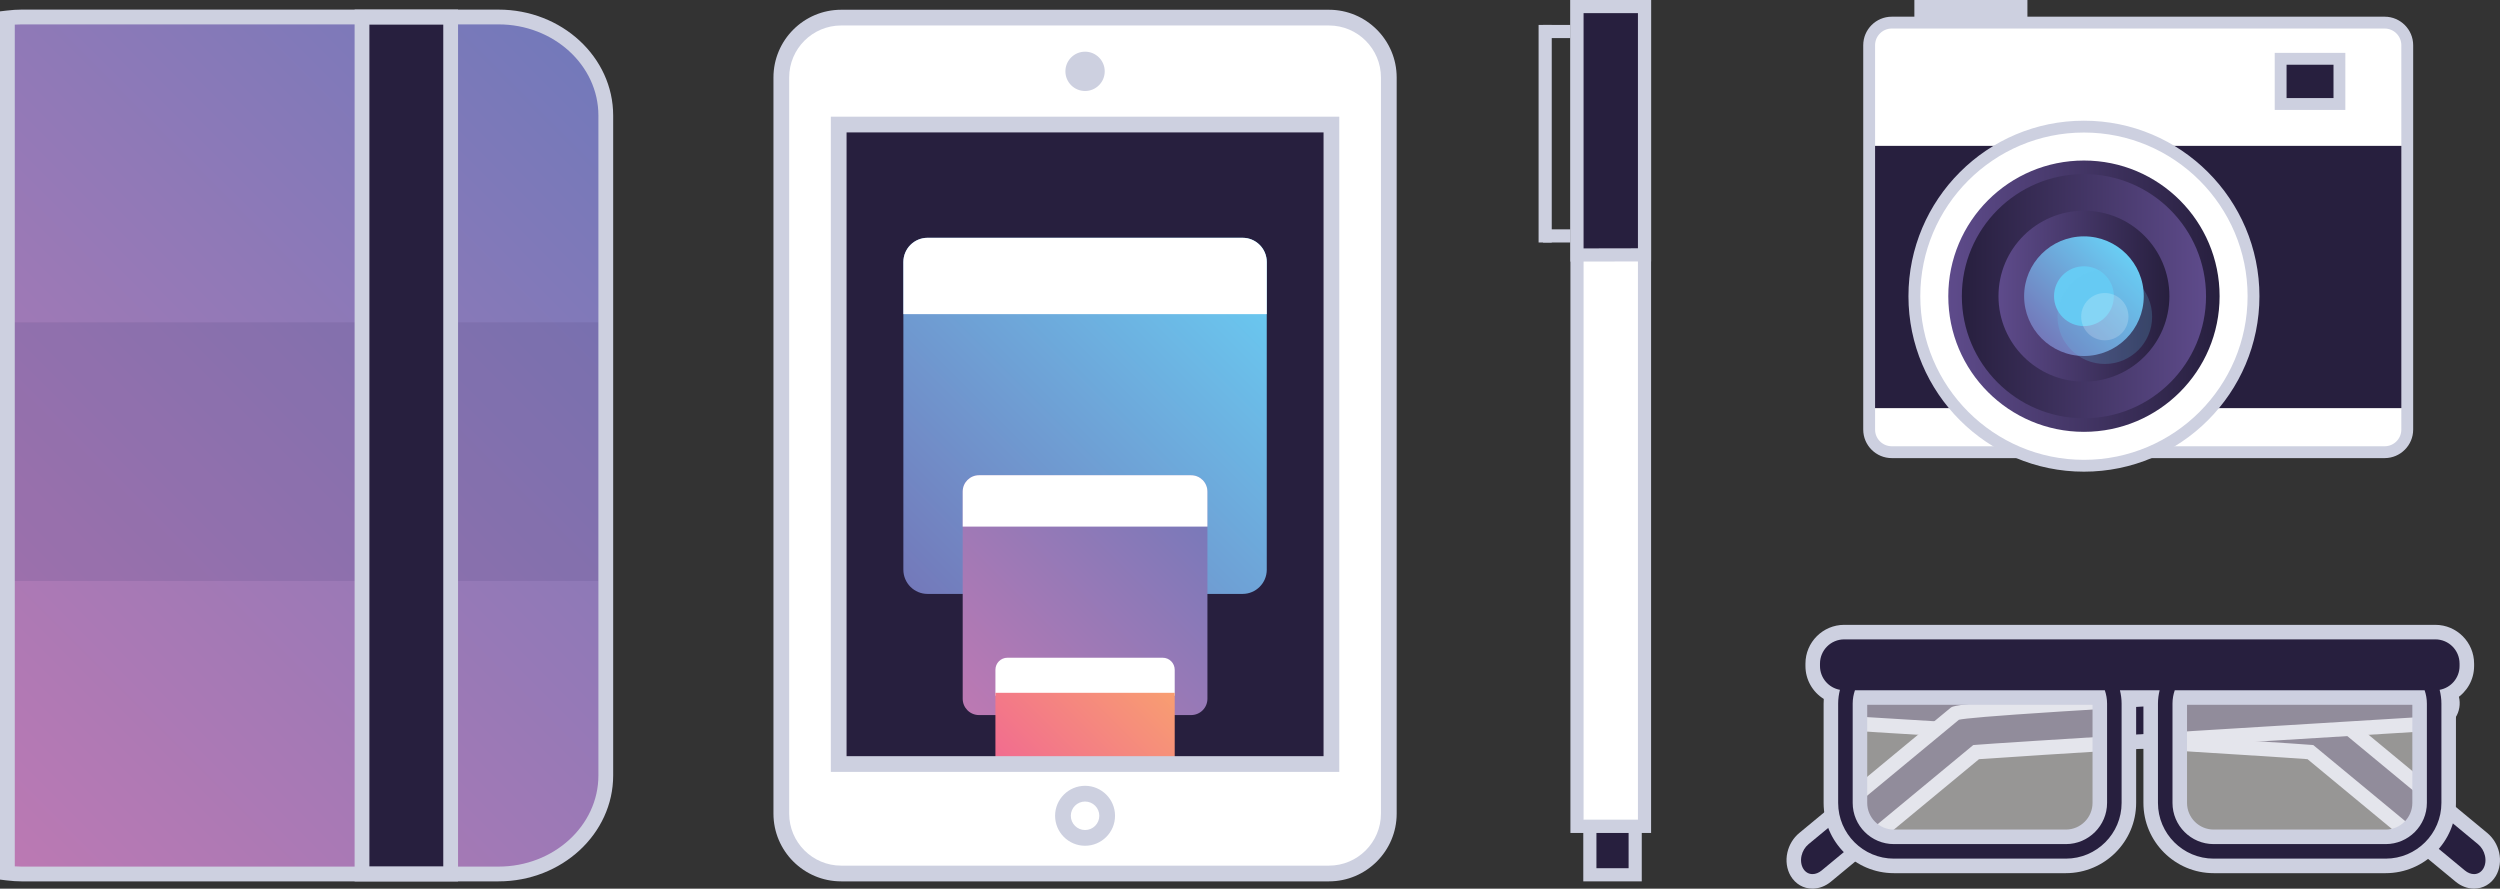 <?xml version="1.0" encoding="utf-8"?>
<!-- Generator: Adobe Illustrator 15.0.0, SVG Export Plug-In . SVG Version: 6.00 Build 0)  -->
<!DOCTYPE svg PUBLIC "-//W3C//DTD SVG 1.1//EN" "http://www.w3.org/Graphics/SVG/1.1/DTD/svg11.dtd">
<svg version="1.1" id="Layer_1" xmlns="http://www.w3.org/2000/svg" xmlns:xlink="http://www.w3.org/1999/xlink" x="0px" y="0px"
	 width="515.937px" height="183.392px" viewBox="0 0 515.937 183.392" enable-background="new 0 0 515.937 183.392"
	 xml:space="preserve">
<rect x="0" y="0" width="515.937" height="183.392" fill="#333333" stroke="none"/>
<g id="Workspace_3">
	<g>
		<linearGradient id="SVGID_1_" gradientUnits="userSpaceOnUse" x1="-14.675" y1="163.942" x2="129.202" y2="20.065">
			<stop  offset="0" style="stop-color:#BC79B3"/>
			<stop  offset="1" style="stop-color:#7379BA"/>
		</linearGradient>
		<path fill="url(#SVGID_1_)" d="M102.988,3.574H4.509c-0.98,0-1.939,0.079-2.886,0.192v176.475
			c0.946,0.113,1.905,0.191,2.886,0.191h98.479c12.223,0,22.131-9.102,22.131-20.329v-136.2
			C125.12,12.676,115.211,3.574,102.988,3.574z"/>
		<rect x="2.623" y="66.527" opacity="0.2" fill="#5E4B8B" width="120.897" height="53.363"/>
		<rect x="74.773" y="4.541" fill="#271F3E" width="18.296" height="176.86"/>
		<g>
			<path fill="#CDD0E0" d="M94.528,181.892H73.183V1.983h21.346V181.892z M76.232,178.843h15.247V5.033H76.232V178.843z"/>
		</g>
		<g>
			<path fill="#CDD0E0" d="M102.889,181.892H4.41c-0.942,0-1.917-0.064-3.068-0.203L0,181.526V2.347l1.343-0.16
				C2.501,2.048,3.476,1.983,4.41,1.983h98.479c13.045,0,23.656,9.804,23.656,21.854v136.2
				C126.545,172.088,115.934,181.892,102.889,181.892z M3.049,178.792c0.479,0.034,0.926,0.051,1.361,0.051h98.479
				c11.363,0,20.607-8.437,20.607-18.805v-136.2c0-10.369-9.244-18.805-20.607-18.805H4.41c-0.433,0-0.88,0.017-1.361,0.051V178.792
				z"/>
		</g>
	</g>
	<g>
		<rect x="325.106" y="1.357" fill="#FFFFFF" width="13.934" height="169.187"/>
		<g>
			<path fill="#CDD0E0" d="M340.743,171.901h-16.647V0h16.647V171.901z M326.809,169.187h11.22V2.715h-11.22V169.187z"/>
		</g>
		<path fill="#271F3E" d="M339.385,52.596V1.357h-13.933v51.268C329.927,52.608,334.64,52.599,339.385,52.596z"/>
		<path fill="#CDD0E0" d="M324.095,53.988V0h16.647v53.953l-1.357,0.001c-4.743,0.003-9.453,0.012-13.928,0.029L324.095,53.988z
			 M326.809,2.715v48.548c3.636-0.012,7.41-0.02,11.22-0.023V2.715H326.809z"/>
		<rect x="328.106" y="170.544" fill="#271F3E" width="9.355" height="9.99"/>
		<path fill="#CDD0E0" d="M338.818,181.892H326.75v-12.705h12.068V181.892z M329.463,179.177h6.64v-7.275h-6.64V179.177z"/>
		<g>
			<rect x="318.44" y="5.146" fill="#CDD0E0" width="5.64" height="2.715"/>
		</g>
		<g>
			<rect x="318.44" y="47.33" fill="#CDD0E0" width="5.64" height="2.714"/>
		</g>
		<g>
			<rect x="317.526" y="5.146" fill="#CDD0E0" width="2.714" height="44.898"/>
		</g>
	</g>
	<g>
		<path fill="#271F3E" d="M497.032,88.888c0,2.578-2.091,4.667-4.667,4.667H390.646c-2.577,0-4.665-2.089-4.665-4.667V9.566
			c0-2.577,2.088-4.666,4.665-4.666h101.719c2.576,0,4.667,2.089,4.667,4.666V88.888z"/>
		<path fill="#FFFFFF" d="M497.032,9.566c0-2.577-2.091-4.666-4.667-4.666H390.646c-2.577,0-4.665,2.089-4.665,4.666v20.531h111.051
			V9.566z"/>
		<path fill="#FFFFFF" d="M385.981,88.888c0,2.578,2.088,4.667,4.665,4.667h101.719c2.576,0,4.667-2.089,4.667-4.667v-4.666H385.981
			V88.888z"/>
		<g>
			<path fill="#CDD0E0" d="M492.13,94.542H390.412c-3.246,0-5.888-2.642-5.888-5.888V9.333c0-3.247,2.642-5.888,5.888-5.888H492.13
				c3.247,0,5.889,2.641,5.889,5.888v79.322C498.019,91.9,495.377,94.542,492.13,94.542z M390.412,5.888
				c-1.898,0-3.443,1.545-3.443,3.444v79.322c0,1.899,1.545,3.443,3.443,3.443H492.13c1.899,0,3.444-1.544,3.444-3.443V9.333
				c0-1.899-1.545-3.444-3.444-3.444H390.412z"/>
		</g>
		<circle fill="#FFFFFF" cx="430.072" cy="61.125" r="34.995"/>
		<linearGradient id="SVGID_2_" gradientUnits="userSpaceOnUse" x1="402.077" y1="61.125" x2="458.069" y2="61.125">
			<stop  offset="0" style="stop-color:#5E4B8B"/>
			<stop  offset="1" style="stop-color:#271F3E"/>
		</linearGradient>
		<circle fill="url(#SVGID_2_)" cx="430.073" cy="61.125" r="27.996"/>
		<linearGradient id="SVGID_3_" gradientUnits="userSpaceOnUse" x1="404.877" y1="61.125" x2="455.27" y2="61.125">
			<stop  offset="0" style="stop-color:#271F3E"/>
			<stop  offset="1" style="stop-color:#5E4B8B"/>
		</linearGradient>
		<circle fill="url(#SVGID_3_)" cx="430.073" cy="61.125" r="25.197"/>
		<linearGradient id="SVGID_4_" gradientUnits="userSpaceOnUse" x1="412.436" y1="61.124" x2="447.71" y2="61.124">
			<stop  offset="0" style="stop-color:#5E4B8B"/>
			<stop  offset="1" style="stop-color:#271F3E"/>
		</linearGradient>
		<circle fill="url(#SVGID_4_)" cx="430.073" cy="61.125" r="17.637"/>
		<linearGradient id="SVGID_5_" gradientUnits="userSpaceOnUse" x1="421.343" y1="69.855" x2="438.803" y2="52.395">
			<stop  offset="0" style="stop-color:#7379BA"/>
			<stop  offset="1" style="stop-color:#69CEF4"/>
		</linearGradient>
		<circle fill="url(#SVGID_5_)" cx="430.072" cy="61.125" r="12.346"/>
		<circle fill="#67CBF4" cx="430.073" cy="61.125" r="6.173"/>
		<g>
			<path fill="#CDD0E0" d="M430.073,97.341c-19.971,0-36.217-16.246-36.217-36.216c0-19.97,16.246-36.217,36.217-36.217
				c19.97,0,36.217,16.247,36.217,36.217C466.29,81.095,450.042,97.341,430.073,97.341z M430.073,27.352
				c-18.623,0-33.773,15.15-33.773,33.773c0,18.623,15.15,33.773,33.773,33.773c18.622,0,33.773-15.15,33.773-33.773
				C463.846,42.502,448.695,27.352,430.073,27.352z"/>
		</g>
		<rect x="470.667" y="12.132" fill="#271F3E" width="12.133" height="9.332"/>
		<path fill="#CDD0E0" d="M484.021,22.686h-14.575V10.91h14.575V22.686z M471.889,20.242h9.688v-6.888h-9.688V20.242z"/>
		<rect x="395.078" fill="#CDD0E0" width="23.33" height="4.666"/>
		<circle opacity="0.2" fill="#67CBF4" cx="434.384" cy="65.351" r="9.762"/>
		<circle opacity="0.2" fill="#FFFFFF" cx="434.383" cy="65.351" r="4.881"/>
	</g>
	<g>
		<path fill="#FFFFFF" d="M286.617,167.917c0,6.823-5.53,12.353-12.353,12.353H173.595c-6.822,0-12.353-5.529-12.353-12.353V15.989
			c0-6.822,5.531-12.354,12.353-12.354h100.669c6.822,0,12.353,5.532,12.353,12.354V167.917z"/>
		<g>
			<path fill="#CDD0E0" d="M274.264,181.892H173.596c-7.706,0-13.975-6.269-13.975-13.975V15.989c0-7.707,6.27-13.976,13.975-13.976
				h100.668c7.705,0,13.975,6.27,13.975,13.976v151.928C288.239,175.623,281.969,181.892,274.264,181.892z M173.596,5.258
				c-5.917,0-10.729,4.813-10.729,10.73v151.928c0,5.916,4.813,10.73,10.729,10.73h100.668c5.917,0,10.73-4.814,10.73-10.73V15.989
				c0-5.917-4.813-10.73-10.73-10.73H173.596z"/>
		</g>
		<rect x="173.087" y="25.704" fill="#271F3E" width="101.685" height="131.974"/>
		<circle fill="#CDD0E0" cx="223.93" cy="14.723" r="4.057"/>
		<g>
			<path fill="#CDD0E0" d="M223.93,174.544c-3.412,0-6.186-2.775-6.186-6.187s2.774-6.187,6.186-6.187
				c3.411,0,6.186,2.775,6.186,6.187S227.341,174.544,223.93,174.544z M223.93,165.416c-1.622,0-2.941,1.319-2.941,2.941
				s1.319,2.94,2.941,2.94c1.622,0,2.941-1.318,2.941-2.94S225.551,165.416,223.93,165.416z"/>
		</g>
		<g>
			<g>
				<linearGradient id="SVGID_6_" gradientUnits="userSpaceOnUse" x1="188.272" y1="121.482" x2="259.589" y2="50.165">
					<stop  offset="0" style="stop-color:#7379BA"/>
					<stop  offset="1" style="stop-color:#69CEF4"/>
				</linearGradient>
				<path fill="url(#SVGID_6_)" d="M261.428,117.571c0,2.762-2.239,5-5,5h-64.997c-2.761,0-5-2.238-5-5V54.075c0-2.762,2.239-5,5-5
					h64.997c2.761,0,5,2.238,5,5V117.571z"/>
				<path fill="#FFFFFF" d="M261.428,54.075c0-2.762-2.239-5-5-5h-64.997c-2.761,0-5,2.238-5,5v10.75h74.997V54.075z"/>
			</g>
			<g>
				<linearGradient id="SVGID_7_" gradientUnits="userSpaceOnUse" x1="199.915" y1="146.838" x2="247.944" y2="98.809">
					<stop  offset="0" style="stop-color:#BC79B3"/>
					<stop  offset="1" style="stop-color:#7379BA"/>
				</linearGradient>
				<path fill="url(#SVGID_7_)" d="M249.183,144.204c0,1.859-1.508,3.367-3.367,3.367h-43.771c-1.86,0-3.368-1.508-3.368-3.367
					v-42.762c0-1.859,1.508-3.367,3.368-3.367h43.771c1.859,0,3.367,1.508,3.367,3.367V144.204z"/>
				<path fill="#FFFFFF" d="M249.183,101.442c0-1.859-1.508-3.367-3.367-3.367h-43.771c-1.86,0-3.368,1.508-3.368,3.367v7.239
					h50.507V101.442z"/>
			</g>
			<g>
				<path fill="#FFFFFF" d="M242.43,138.23c0-1.374-1.104-2.489-2.467-2.489h-32.066c-1.362,0-2.467,1.115-2.467,2.489v5.351h37
					V138.23z"/>
				<linearGradient id="SVGID_8_" gradientUnits="userSpaceOnUse" x1="211.18" y1="162.728" x2="236.68" y2="137.228">
					<stop  offset="0" style="stop-color:#F16B90"/>
					<stop  offset="1" style="stop-color:#F89E71"/>
				</linearGradient>
				<rect x="205.43" y="142.978" fill="url(#SVGID_8_)" width="37" height="14"/>
			</g>
		</g>
		<g>
			<path fill="#CDD0E0" d="M276.395,159.3H171.464V24.081h104.931V159.3z M174.709,156.055h98.439V27.327h-98.439V156.055z"/>
		</g>
	</g>
	<g>
		<g>
			<path fill="#271F3E" d="M514.292,176.251c-0.286-1.258-0.975-2.389-1.937-3.184l-31.204-25.814
				c-0.379-0.313-1.384-1.145-98.045-6.186c-2.495-0.158-4.499,1.58-4.594,3.885c-0.095,2.318,1.774,4.246,4.254,4.387
				c30.997,1.883,89.317,5.461,94.041,5.879l30.93,25.586c0.847,0.701,1.853,1.088,2.835,1.088c1.33,0,2.499-0.682,3.207-1.867
				C514.413,178.964,514.6,177.589,514.292,176.251z"/>
			<path fill="#CDD0E0" d="M510.573,183.392c-1.33,0-2.676-0.509-3.792-1.433l-30.565-25.284
				c-7.224-0.563-63.865-4.035-93.539-5.838c-3.301-0.188-5.79-2.799-5.662-5.945c0.131-3.171,2.837-5.532,6.188-5.32
				c97.135,5.065,98.075,5.841,98.904,6.525l31.206,25.814c1.216,1.006,2.084,2.429,2.443,4.007
				c0.393,1.707,0.142,3.485-0.688,4.875C514.082,182.444,512.443,183.392,510.573,183.392z M382.792,142.558
				c-1.527,0-2.723,1.057-2.78,2.457c-0.062,1.491,1.187,2.733,2.84,2.827c30.462,1.851,89.319,5.46,94.088,5.882l0.465,0.041
				l31.289,25.883c0.579,0.48,1.246,0.744,1.879,0.744c0.8,0,1.481-0.403,1.919-1.137c0.437-0.731,0.561-1.704,0.339-2.668
				c-0.214-0.939-0.722-1.777-1.43-2.363l-31.049-25.686c-2.267-0.533-21.32-2.009-97.323-5.973
				C382.938,142.56,382.865,142.558,382.792,142.558z"/>
		</g>
		<g>
			<path fill="#271F3E" d="M501.795,141.06c-0.092,0-0.183,0.002-0.271,0.008c-96.666,5.041-97.67,5.873-98.048,6.186
				l-31.204,25.814c-0.962,0.795-1.65,1.926-1.938,3.184c-0.306,1.338-0.119,2.713,0.514,3.773c0.709,1.186,1.877,1.867,3.206,1.867
				c0.983,0,1.99-0.387,2.835-1.086l30.931-25.588c4.724-0.418,63.045-3.996,94.037-5.879c2.482-0.141,4.354-2.068,4.257-4.387
				C506.023,142.733,504.167,141.06,501.795,141.06z"/>
			<path fill="#CDD0E0" d="M374.054,183.392c-1.868,0-3.506-0.946-4.493-2.598c-0.829-1.389-1.08-3.166-0.688-4.877
				c0.361-1.579,1.229-3.002,2.445-4.006l31.203-25.813c0.828-0.685,1.767-1.461,98.926-6.528c0.099-0.006,0.223-0.01,0.349-0.01
				c3.191,0,5.692,2.293,5.817,5.332c0.131,3.146-2.36,5.758-5.671,5.945c-29.672,1.803-86.315,5.277-93.529,5.838l-30.567,25.287
				C376.731,182.884,375.384,183.392,374.054,183.392z M404.277,148.538l-31.048,25.686c-0.709,0.586-1.218,1.425-1.433,2.362
				c-0.221,0.965-0.097,1.938,0.34,2.67c0.438,0.732,1.119,1.136,1.918,1.136c0.634,0,1.301-0.264,1.879-0.741l31.29-25.886
				l0.465-0.041c4.752-0.42,63.616-4.031,94.078-5.881c1.662-0.095,2.911-1.336,2.849-2.828c-0.058-1.422-1.244-2.455-2.819-2.455
				c-0.058,0-0.115,0.002-0.171,0.005C425.604,146.529,406.546,148.005,404.277,148.538z"/>
		</g>
		<path opacity="0.5" fill="#FDFAF8" d="M436.346,165.7c0,5.523-4.478,10-10,10h-35.498c-5.522,0-10-4.477-10-10v-20.498
			c0-5.523,4.478-10,10-10h35.498c5.522,0,10,4.477,10,10V165.7z"/>
		<path opacity="0.5" fill="#FDFAF8" d="M502.346,165.7c0,5.523-4.478,10-10,10h-35.498c-5.522,0-10-4.477-10-10v-20.498
			c0-5.523,4.478-10,10-10h35.498c5.522,0,10,4.477,10,10V165.7z"/>
		<g>
			<path fill="#271F3E" d="M456.848,178.7c-7.168,0-13-5.832-13-13v-20.498c0-0.412,0.021-0.83,0.064-1.25h-4.631
				c0.043,0.42,0.064,0.838,0.064,1.25V165.7c0,7.168-5.832,13-13,13h-35.498c-7.168,0-13-5.832-13-13v-20.498
				c0-0.596,0.045-1.199,0.134-1.809c-2.318-1.016-3.883-3.318-3.883-5.941v-0.5c0-3.584,2.916-6.5,6.5-6.5h121.993
				c3.584,0,6.5,2.916,6.5,6.5v0.5c0,2.621-1.563,4.924-3.88,5.939c0.089,0.609,0.134,1.215,0.134,1.811V165.7
				c0,7.168-5.832,13-13,13H456.848z M449.964,143.952c-0.077,0.414-0.116,0.832-0.116,1.25V165.7c0,3.859,3.141,7,7,7h35.498
				c3.859,0,7-3.141,7-7v-20.498c0-0.418-0.039-0.836-0.116-1.25H449.964z M383.964,143.952c-0.077,0.414-0.116,0.832-0.116,1.25
				V165.7c0,3.859,3.141,7,7,7h35.498c3.859,0,7-3.141,7-7v-20.498c0-0.418-0.039-0.836-0.116-1.25H383.964z"/>
			<path fill="#CDD0E0" d="M502.592,131.952c2.762,0,5,2.239,5,5v0.5c0,2.458-1.777,4.491-4.115,4.91
				c0.232,0.91,0.369,1.858,0.369,2.84V165.7c0,6.342-5.159,11.5-11.5,11.5h-35.498c-6.341,0-11.5-5.158-11.5-11.5v-20.498
				c0-0.949,0.129-1.867,0.347-2.75H437.5c0.218,0.883,0.347,1.801,0.347,2.75V165.7c0,6.342-5.159,11.5-11.5,11.5h-35.498
				c-6.341,0-11.5-5.158-11.5-11.5v-20.498c0-0.981,0.137-1.93,0.369-2.84c-2.339-0.418-4.118-2.451-4.118-4.91v-0.5
				c0-2.761,2.238-5,5-5H502.592 M456.848,174.2h35.498c4.687,0,8.5-3.813,8.5-8.5v-20.498c0-0.963-0.169-1.887-0.466-2.75h-51.566
				c-0.297,0.863-0.466,1.787-0.466,2.75V165.7C448.348,170.388,452.162,174.2,456.848,174.2 M390.848,174.2h35.498
				c4.687,0,8.5-3.813,8.5-8.5v-20.498c0-0.963-0.169-1.887-0.466-2.75h-51.566c-0.297,0.863-0.466,1.787-0.466,2.75V165.7
				C382.348,170.388,386.162,174.2,390.848,174.2 M502.592,128.952H380.599c-4.411,0-8,3.59-8,8v0.5
				c0,2.838,1.487,5.371,3.783,6.792c-0.022,0.321-0.034,0.641-0.034,0.958V165.7c0,7.995,6.505,14.5,14.5,14.5h35.498
				c7.995,0,14.5-6.505,14.5-14.5v-20.248h1.502V165.7c0,7.995,6.505,14.5,14.5,14.5h35.498c7.995,0,14.5-6.505,14.5-14.5v-20.498
				c0-0.318-0.012-0.639-0.034-0.96c2.295-1.421,3.78-3.954,3.78-6.79v-0.5C510.592,132.542,507.003,128.952,502.592,128.952
				L502.592,128.952z M451.348,145.452h46.498V165.7c0,3.033-2.467,5.5-5.5,5.5h-35.498c-3.033,0-5.5-2.467-5.5-5.5V145.452
				L451.348,145.452z M385.348,145.452h46.498V165.7c0,3.033-2.467,5.5-5.5,5.5h-35.498c-3.033,0-5.5-2.467-5.5-5.5V145.452
				L385.348,145.452z"/>
		</g>
	</g>
</g>
</svg>
